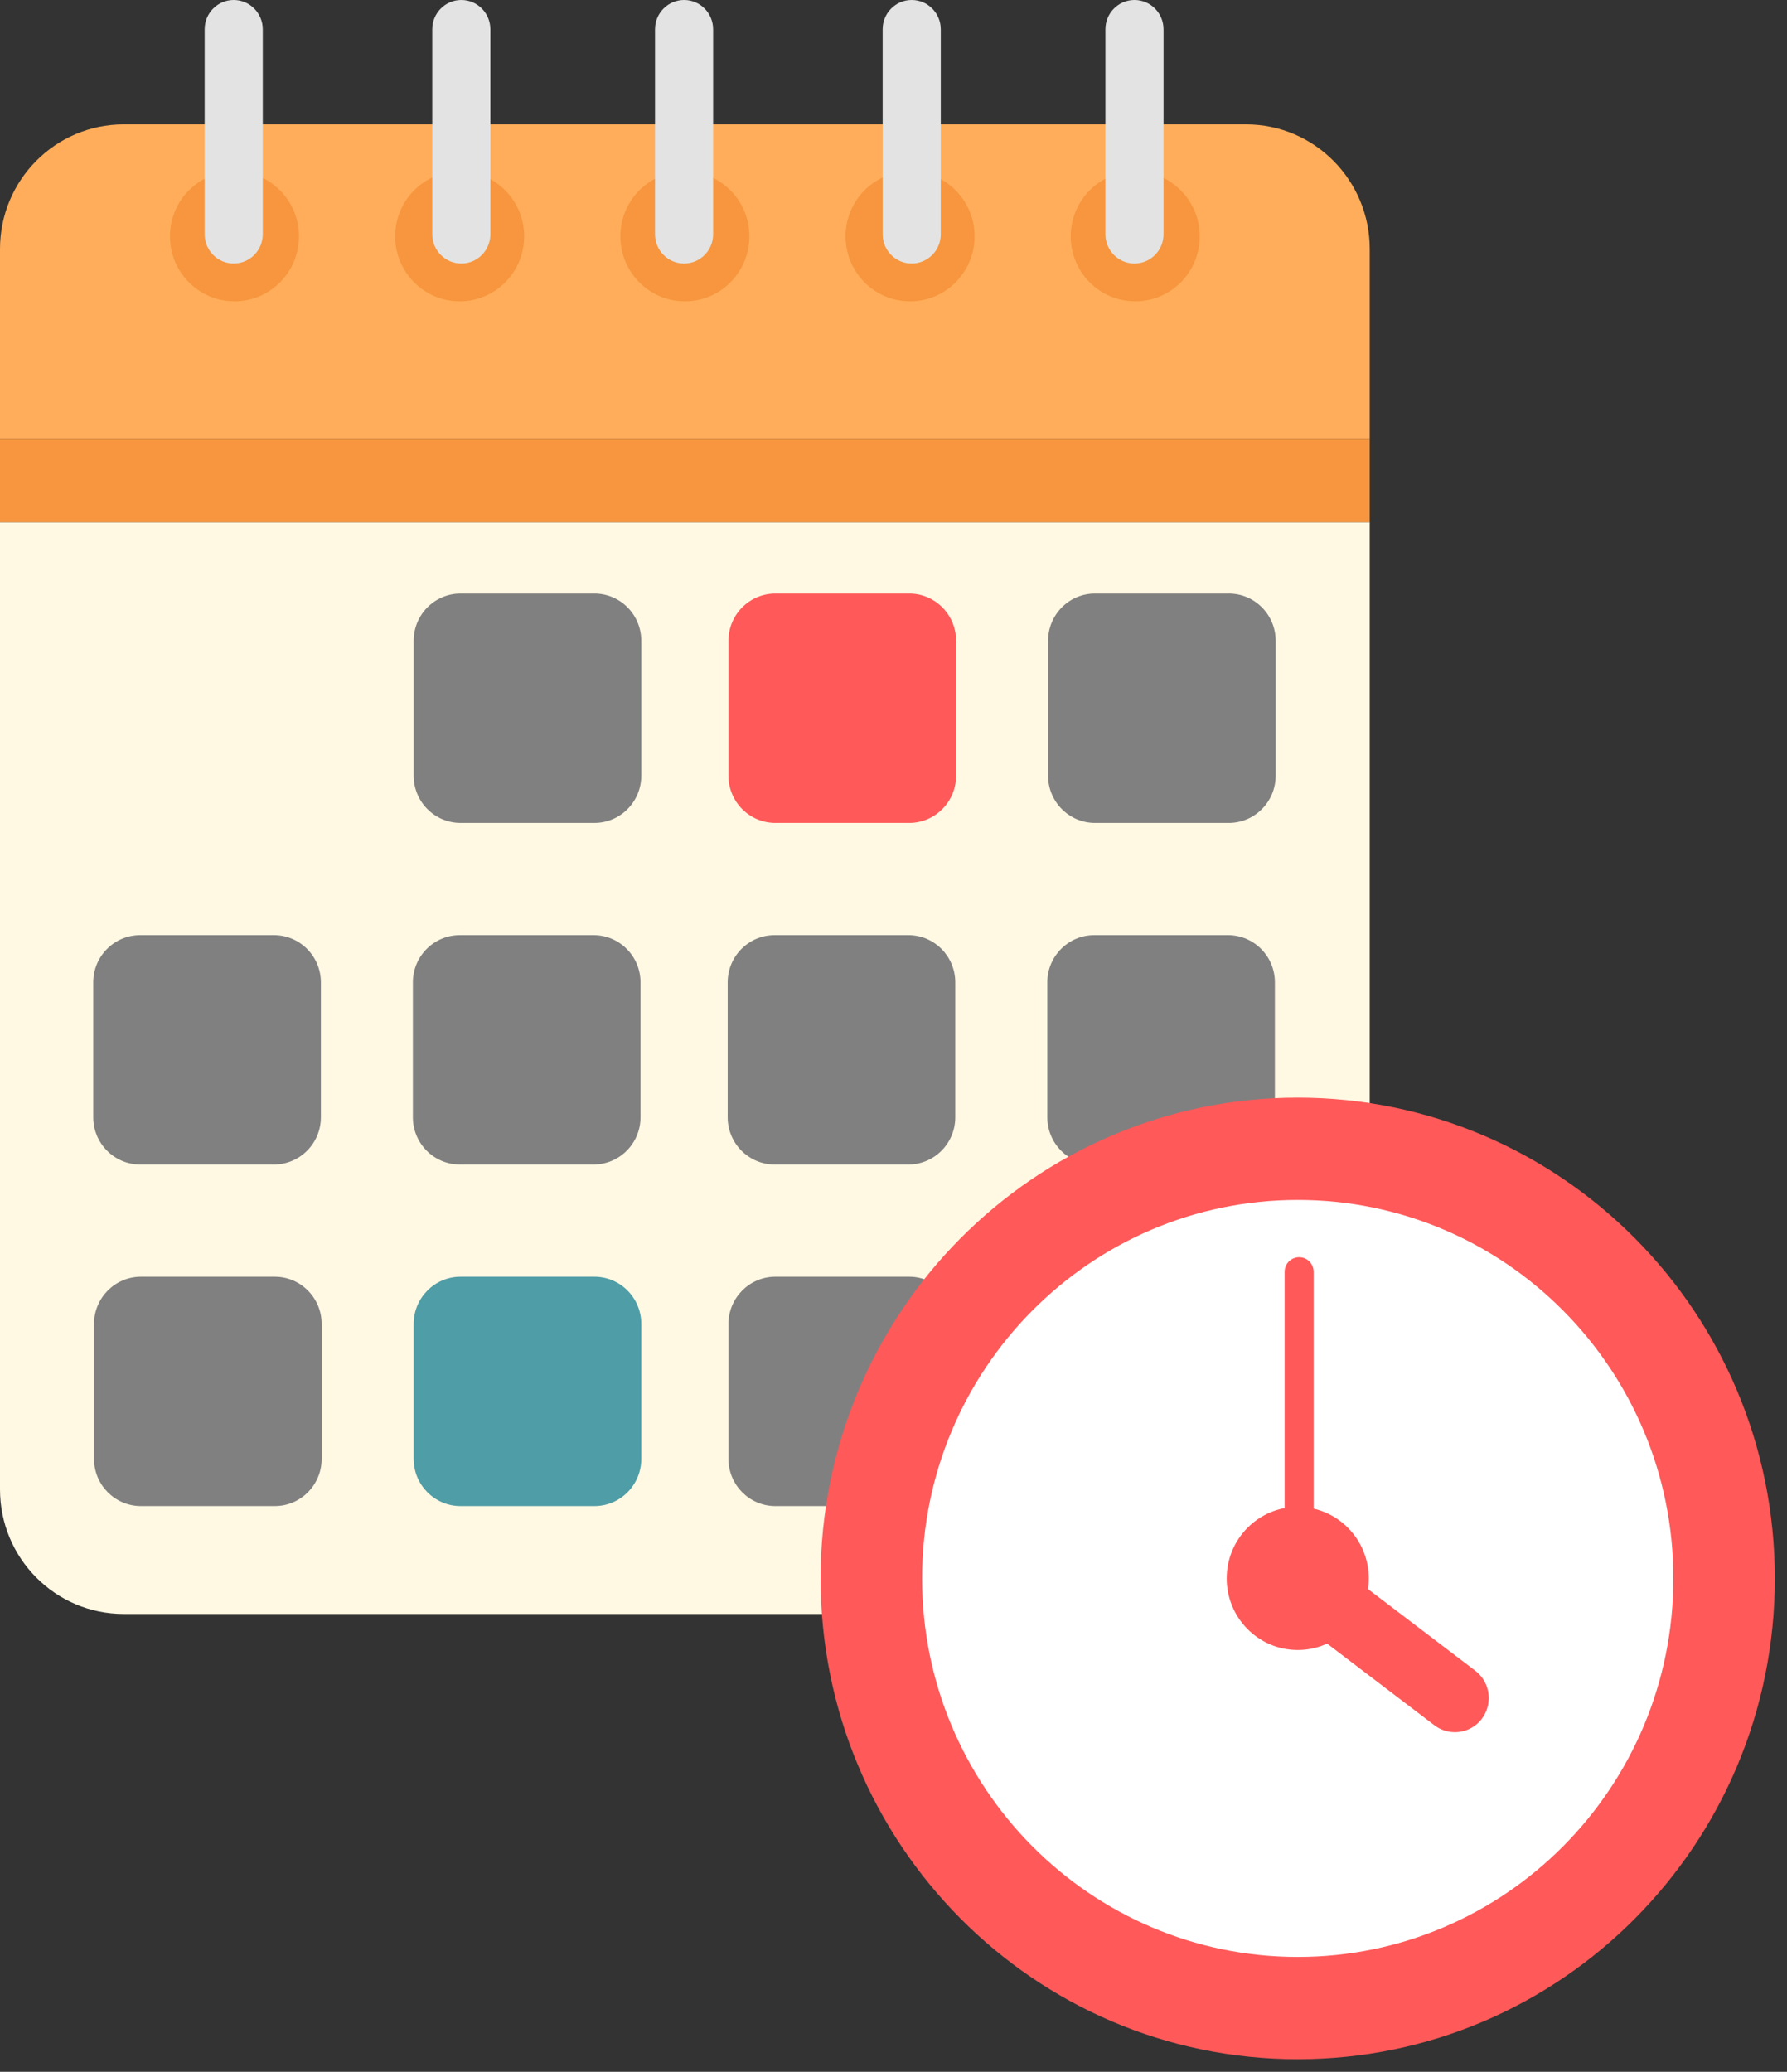 <svg width="44" height="51" viewBox="0 0 44 51" fill="none" xmlns="http://www.w3.org/2000/svg">
<rect x="0" y="0" width="44" height="51" fill="#333333" stroke="none"/>
<path d="M0 12.854V36.663C0 38.356 1.363 39.73 3.045 39.73H30.681C32.363 39.73 33.726 38.356 33.726 36.663V12.854H0Z" fill="#FFF8E3"/>
<path d="M33.726 6.129C33.726 4.436 32.363 3.062 30.681 3.062H3.045C1.363 3.062 0 4.436 0 6.129V10.811H33.726V6.129Z" fill="#FFAD5A"/>
<path d="M33.726 10.811H0V12.854H33.726V10.811Z" fill="#F7963E"/>
<path d="M5.773 7.417C6.65 7.417 7.361 6.701 7.361 5.818C7.361 4.934 6.65 4.218 5.773 4.218C4.896 4.218 4.185 4.934 4.185 5.818C4.185 6.701 4.896 7.417 5.773 7.417Z" fill="#F7963E"/>
<path d="M11.318 7.417C12.195 7.417 12.906 6.701 12.906 5.818C12.906 4.934 12.195 4.218 11.318 4.218C10.441 4.218 9.73 4.934 9.73 5.818C9.73 6.701 10.441 7.417 11.318 7.417Z" fill="#F7963E"/>
<path d="M16.863 7.417C17.74 7.417 18.451 6.701 18.451 5.818C18.451 4.934 17.74 4.218 16.863 4.218C15.986 4.218 15.275 4.934 15.275 5.818C15.275 6.701 15.986 7.417 16.863 7.417Z" fill="#F7963E"/>
<path d="M22.408 7.417C23.285 7.417 23.996 6.701 23.996 5.818C23.996 4.934 23.285 4.218 22.408 4.218C21.531 4.218 20.82 4.934 20.82 5.818C20.82 6.701 21.531 7.417 22.408 7.417Z" fill="#F7963E"/>
<path d="M27.953 7.417C28.829 7.417 29.54 6.701 29.54 5.818C29.54 4.934 28.829 4.218 27.953 4.218C27.076 4.218 26.364 4.934 26.364 5.818C26.364 6.701 27.076 7.417 27.953 7.417Z" fill="#F7963E"/>
<path d="M5.754 6.487C5.359 6.487 5.039 6.164 5.039 5.766V0.721C5.039 0.323 5.359 -3.33786e-06 5.754 -3.33786e-06C6.149 -3.33786e-06 6.47 0.323 6.47 0.721V5.766C6.47 6.164 6.149 6.487 5.754 6.487Z" fill="#E3E3E3"/>
<path d="M11.359 6.487C10.964 6.487 10.643 6.164 10.643 5.766V0.721C10.643 0.323 10.964 -6.67572e-06 11.359 -6.67572e-06C11.754 -6.67572e-06 12.074 0.323 12.074 0.721V5.766C12.074 6.164 11.754 6.487 11.359 6.487Z" fill="#E3E3E3"/>
<path d="M16.844 6.487C16.449 6.487 16.128 6.164 16.128 5.766V0.721C16.128 0.323 16.449 -6.67572e-06 16.844 -6.67572e-06C17.239 -6.67572e-06 17.559 0.323 17.559 0.721V5.766C17.559 6.164 17.239 6.487 16.844 6.487Z" fill="#E3E3E3"/>
<path d="M22.448 6.487C22.053 6.487 21.733 6.164 21.733 5.766V0.721C21.733 0.323 22.053 -6.67572e-06 22.448 -6.67572e-06C22.843 -6.67572e-06 23.164 0.323 23.164 0.721V5.766C23.164 6.164 22.843 6.487 22.448 6.487Z" fill="#E3E3E3"/>
<path d="M27.933 6.487C27.538 6.487 27.218 6.164 27.218 5.766V0.721C27.218 0.323 27.538 -6.67572e-06 27.933 -6.67572e-06C28.328 -6.67572e-06 28.649 0.323 28.649 0.721V5.766C28.649 6.164 28.328 6.487 27.933 6.487Z" fill="#E3E3E3"/>
<path d="M7.901 27.502C7.901 28.145 7.384 28.666 6.746 28.666H3.451C2.813 28.666 2.296 28.145 2.296 27.502V24.183C2.296 23.54 2.813 23.02 3.451 23.02H6.746C7.384 23.02 7.901 23.54 7.901 24.183V27.502Z" fill="#808080"/>
<path d="M15.771 27.502C15.771 28.145 15.254 28.666 14.616 28.666H11.321C10.683 28.666 10.166 28.145 10.166 27.502V24.183C10.166 23.54 10.683 23.02 11.321 23.02H14.616C15.254 23.02 15.771 23.54 15.771 24.183V27.502Z" fill="#808080"/>
<path d="M23.521 27.502C23.521 28.145 23.005 28.666 22.367 28.666H19.072C18.434 28.666 17.917 28.145 17.917 27.502V24.183C17.917 23.54 18.434 23.02 19.072 23.02H22.367C23.005 23.02 23.521 23.54 23.521 24.183V27.502Z" fill="#808080"/>
<path d="M31.391 27.502C31.391 28.145 30.875 28.666 30.237 28.666H26.942C26.304 28.666 25.787 28.145 25.787 27.502V24.183C25.787 23.54 26.304 23.02 26.942 23.02H30.237C30.875 23.02 31.391 23.54 31.391 24.183V27.502Z" fill="#808080"/>
<path d="M15.79 19.094C15.79 19.736 15.273 20.257 14.635 20.257H11.34C10.702 20.257 10.185 19.736 10.185 19.094V15.774C10.185 15.131 10.702 14.611 11.34 14.611H14.635C15.273 14.611 15.79 15.131 15.79 15.774V19.094Z" fill="#808080"/>
<path d="M23.541 19.094C23.541 19.736 23.023 20.257 22.386 20.257H19.091C18.453 20.257 17.936 19.736 17.936 19.094V15.774C17.936 15.131 18.453 14.611 19.091 14.611H22.386C23.023 14.611 23.541 15.131 23.541 15.774V19.094Z" fill="#FF5959"/>
<path d="M31.41 19.094C31.41 19.736 30.893 20.257 30.256 20.257H26.961C26.323 20.257 25.806 19.736 25.806 19.094V15.774C25.806 15.131 26.323 14.611 26.961 14.611H30.256C30.893 14.611 31.41 15.131 31.41 15.774V19.094Z" fill="#808080"/>
<path d="M7.92 35.911C7.92 36.554 7.403 37.074 6.765 37.074H3.47C2.832 37.074 2.315 36.554 2.315 35.911V32.592C2.315 31.949 2.832 31.428 3.47 31.428H6.765C7.403 31.428 7.92 31.949 7.92 32.592V35.911Z" fill="#808080"/>
<path d="M15.79 35.911C15.79 36.554 15.273 37.074 14.635 37.074H11.34C10.702 37.074 10.185 36.554 10.185 35.911V32.592C10.185 31.949 10.702 31.428 11.34 31.428H14.635C15.273 31.428 15.79 31.949 15.79 32.592V35.911Z" fill="#4F9DA6"/>
<path d="M23.541 35.911C23.541 36.554 23.023 37.074 22.386 37.074H19.091C18.453 37.074 17.936 36.554 17.936 35.911V32.592C17.936 31.949 18.453 31.428 19.091 31.428H22.386C23.023 31.428 23.541 31.949 23.541 32.592V35.911Z" fill="#808080"/>
<path d="M31.41 35.911C31.41 36.554 30.893 37.074 30.256 37.074H26.961C26.323 37.074 25.806 36.554 25.806 35.911V32.592C25.806 31.949 26.323 31.428 26.961 31.428H30.256C30.893 31.428 31.41 31.949 31.41 32.592V35.911Z" fill="#808080"/>
<path d="M31.953 50.69C38.441 50.69 43.701 45.391 43.701 38.855C43.701 32.319 38.441 27.02 31.953 27.02C25.465 27.02 20.205 32.319 20.205 38.855C20.205 45.391 25.465 50.69 31.953 50.69Z" fill="#FF5959"/>
<path d="M31.953 48.172C37.061 48.172 41.202 44.001 41.202 38.855C41.202 33.709 37.061 29.538 31.953 29.538C26.845 29.538 22.704 33.709 22.704 38.855C22.704 44.001 26.845 48.172 31.953 48.172Z" fill="white"/>
<path d="M31.953 40.617C32.919 40.617 33.702 39.828 33.702 38.855C33.702 37.882 32.919 37.093 31.953 37.093C30.987 37.093 30.204 37.882 30.204 38.855C30.204 39.828 30.987 40.617 31.953 40.617Z" fill="#FF5959"/>
<path d="M31.988 39.237C31.79 39.237 31.63 39.075 31.63 38.876V31.308C31.63 31.109 31.79 30.948 31.988 30.948C32.185 30.948 32.345 31.109 32.345 31.308V38.876C32.345 39.075 32.185 39.237 31.988 39.237Z" fill="#FF5959"/>
<path d="M35.822 42.64C35.647 42.64 35.47 42.585 35.319 42.47L31.45 39.526C31.082 39.246 31.009 38.719 31.287 38.348C31.565 37.977 32.088 37.904 32.456 38.184L36.326 41.128C36.693 41.408 36.766 41.935 36.489 42.306C36.325 42.525 36.075 42.64 35.822 42.64Z" fill="#FF5959"/>
</svg>
